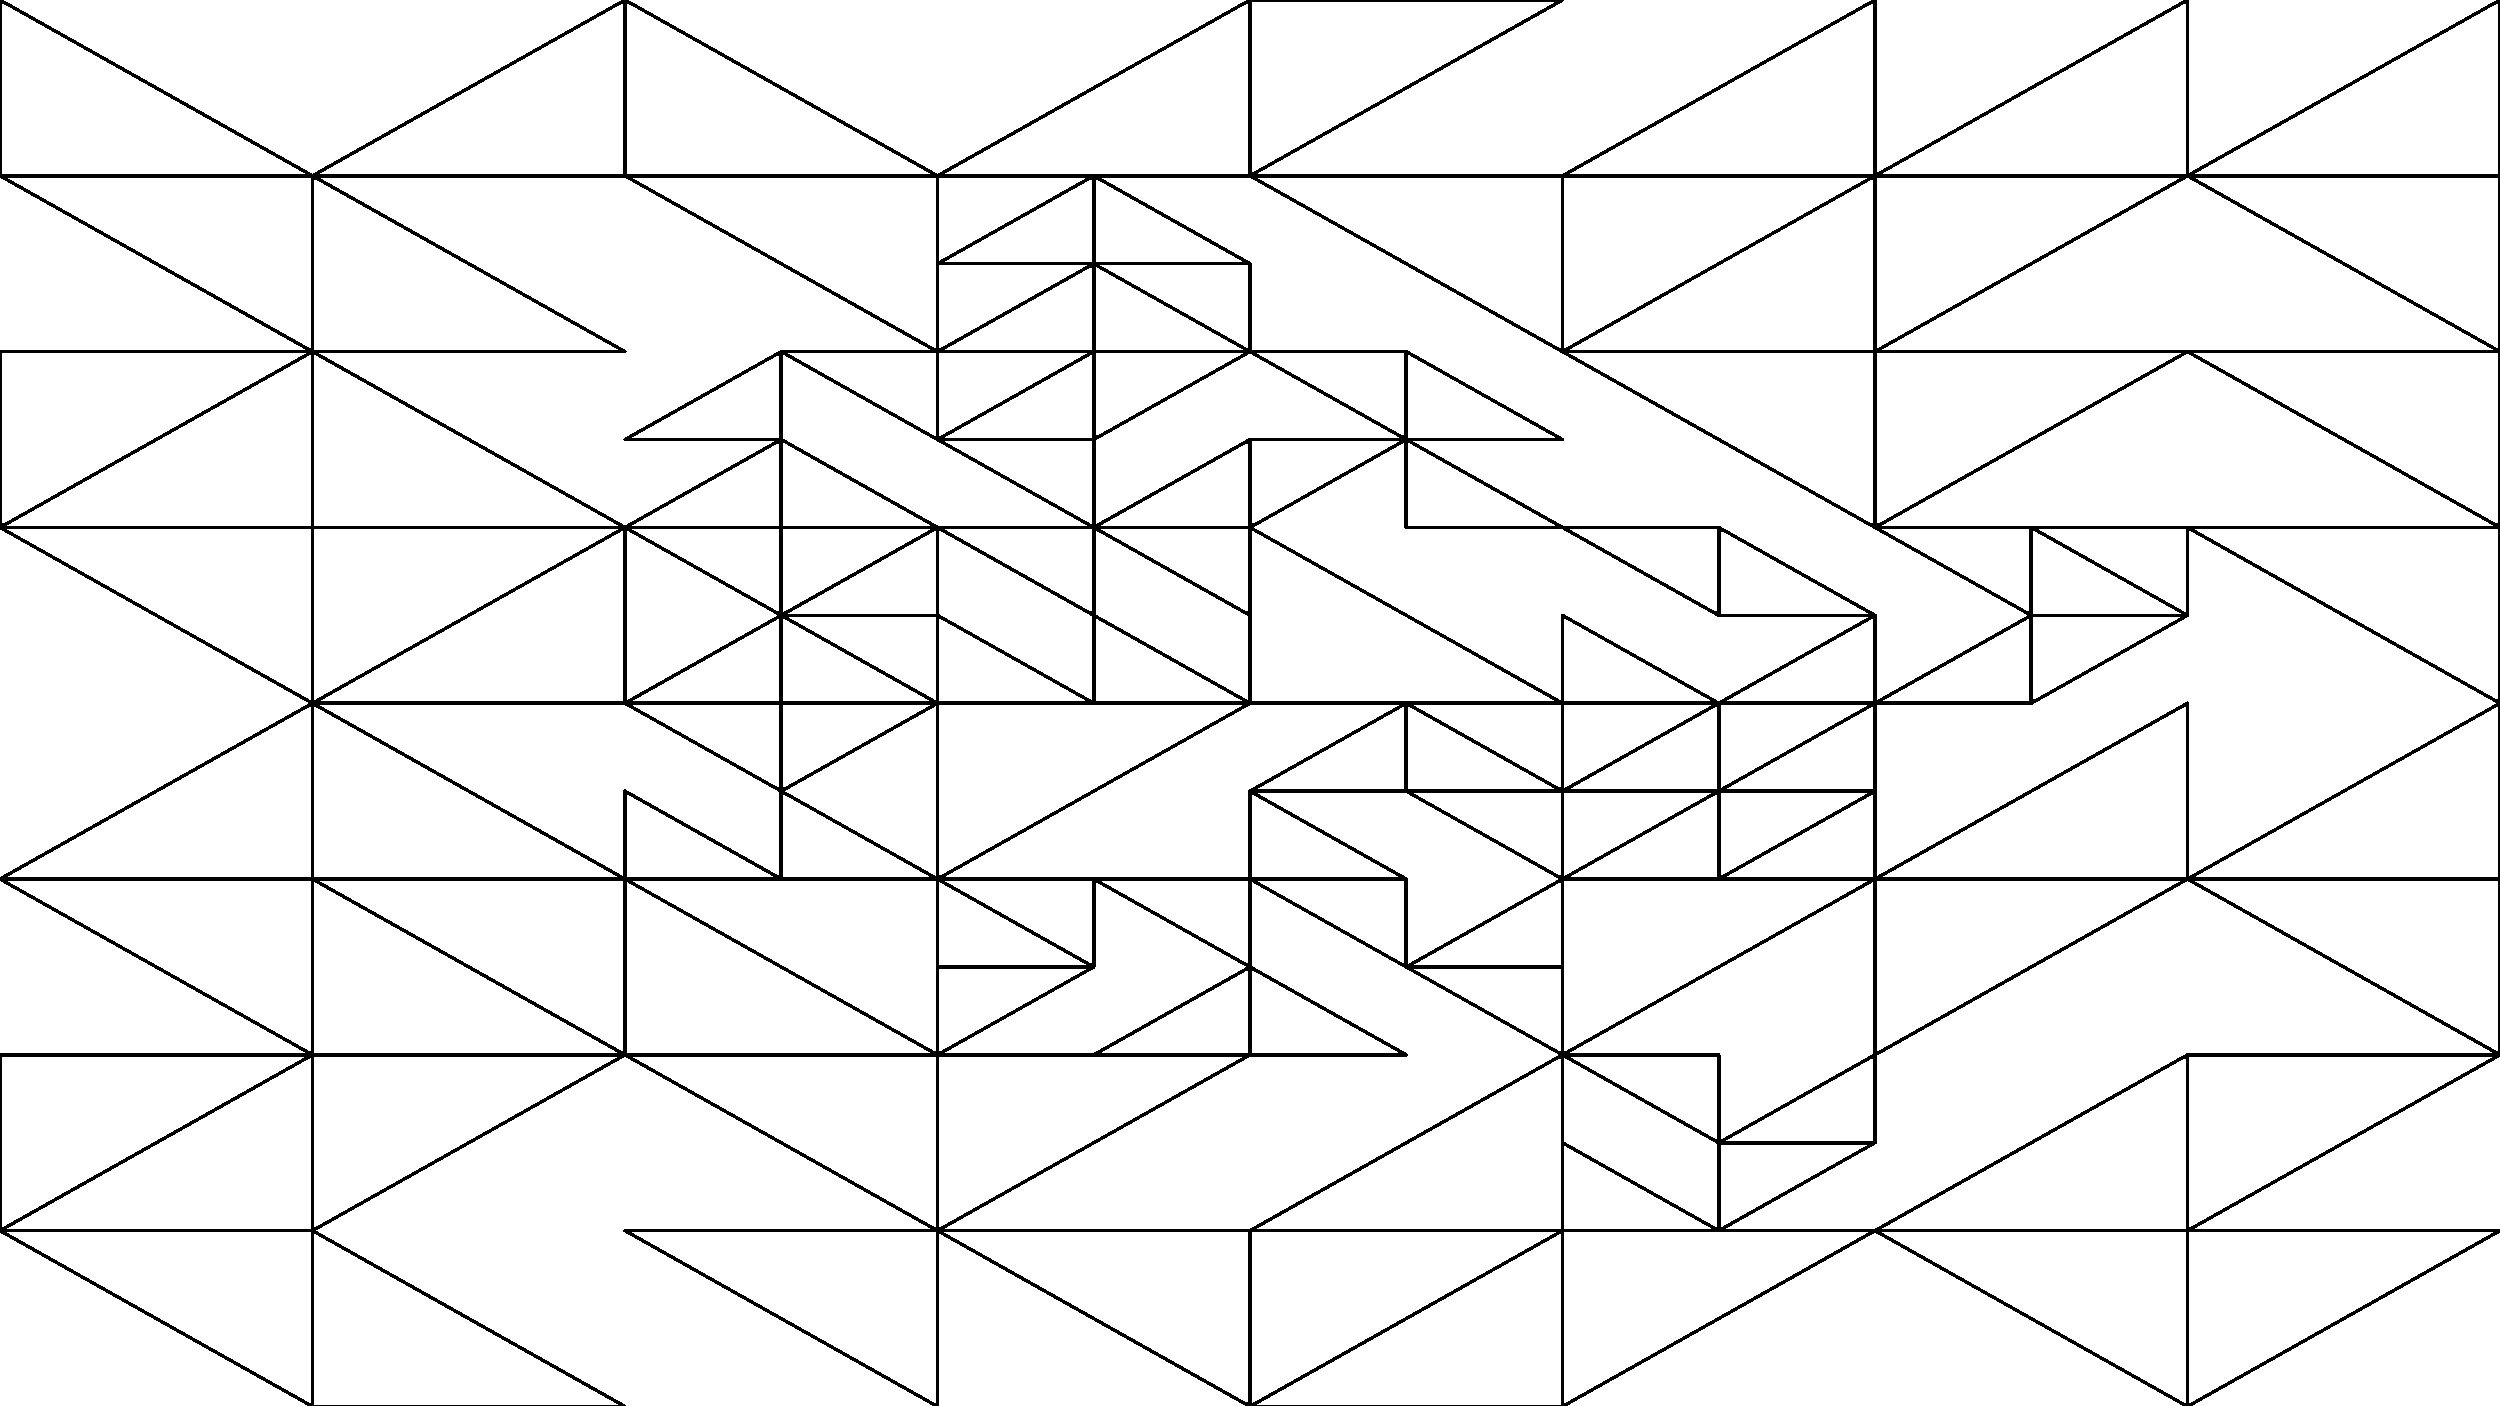 <svg xmlns="http://www.w3.org/2000/svg" version="1.1" xmlns:xlink="http://www.w3.org/1999/xlink" xmlns:svgjs="http://svgjs.dev/svgjs" viewBox="0 0 1422 800"><g shape-rendering="crispEdges" stroke-linejoin="round" fill="none" stroke-width="2" stroke="hsl(220, 62%, 45%)"><polygon points="1422,0 1422,100 1244.25,100"></polygon><polygon points="1066.5,100 1244.25,0 1244.25,100"></polygon><polygon points="1244.25,100 1066.5,100 1066.5,200"></polygon><polygon points="1244.25,100 1422,200 1422,100"></polygon><polygon points="1066.5,100 888.75,100 1066.5,0"></polygon><polygon points="711,0 711,100 888.75,0"></polygon><polygon points="888.75,200 711,100 888.75,100"></polygon><polygon points="1066.5,200 1066.5,100 888.75,200"></polygon><polygon points="1066.5,200 1066.5,300 888.75,200"></polygon><polygon points="799.875,250 888.75,250 799.875,200"></polygon><polygon points="799.875,200 799.875,250 711,200"></polygon><polygon points="799.875,250 711,250 711,300"></polygon><polygon points="799.875,250 799.875,300 888.75,300"></polygon><polygon points="711,300 888.75,400 711,400"></polygon><polygon points="977.625,300 977.625,350 1066.5,350"></polygon><polygon points="977.625,350 977.625,300 888.75,300"></polygon><polygon points="888.75,350 977.625,400 888.75,400"></polygon><polygon points="1066.5,400 1066.5,350 977.625,400"></polygon><polygon points="1422,200 1422,300 1244.25,200"></polygon><polygon points="1244.25,200 1066.5,200 1066.5,300"></polygon><polygon points="1244.25,300 1155.375,300 1244.25,350"></polygon><polygon points="1155.375,300 1155.375,350 1066.5,300"></polygon><polygon points="1155.375,400 1155.375,350 1066.5,400"></polygon><polygon points="1155.375,400 1155.375,350 1244.25,350"></polygon><polygon points="1422,400 1244.25,300 1422,300"></polygon><polygon points="711,0 533.25,100 711,100"></polygon><polygon points="533.25,100 355.5,0 355.5,100"></polygon><polygon points="533.25,200 533.25,100 355.5,100"></polygon><polygon points="622.125,100 711,150 622.125,150"></polygon><polygon points="622.125,150 622.125,100 533.25,150"></polygon><polygon points="533.25,200 622.125,150 622.125,200"></polygon><polygon points="711,150 711,200 622.125,150"></polygon><polygon points="177.75,100 355.5,0 355.5,100"></polygon><polygon points="0,0 177.75,100 0,100"></polygon><polygon points="0,100 177.75,200 177.75,100"></polygon><polygon points="177.75,100 355.5,200 177.75,200"></polygon><polygon points="177.75,200 355.5,300 177.75,300"></polygon><polygon points="0,300 177.75,200 0,200"></polygon><polygon points="177.75,300 177.75,400 0,300"></polygon><polygon points="177.75,400 355.5,400 355.5,300"></polygon><polygon points="622.125,250 622.125,200 711,200"></polygon><polygon points="622.125,250 622.125,200 533.25,250"></polygon><polygon points="622.125,300 533.25,250 622.125,250"></polygon><polygon points="711,300 711,250 622.125,300"></polygon><polygon points="533.25,200 533.25,250 444.375,200"></polygon><polygon points="444.375,200 444.375,250 355.5,250"></polygon><polygon points="355.5,300 444.375,300 444.375,250"></polygon><polygon points="444.375,250 533.25,300 444.375,300"></polygon><polygon points="533.25,350 533.25,300 444.375,350"></polygon><polygon points="444.375,300 355.5,300 444.375,350"></polygon><polygon points="355.5,400 444.375,400 444.375,350"></polygon><polygon points="533.25,350 444.375,350 533.25,400"></polygon><polygon points="711,350 711,300 622.125,300"></polygon><polygon points="622.125,350 622.125,300 533.25,300"></polygon><polygon points="533.25,350 533.25,400 622.125,400"></polygon><polygon points="711,400 622.125,400 622.125,350"></polygon><polygon points="711,400 533.25,400 533.25,500"></polygon><polygon points="444.375,450 533.25,400 444.375,400"></polygon><polygon points="444.375,450 444.375,400 355.5,400"></polygon><polygon points="444.375,500 355.5,450 355.5,500"></polygon><polygon points="533.25,500 444.375,500 444.375,450"></polygon><polygon points="355.5,500 533.25,600 533.25,500"></polygon><polygon points="711,500 711,550 622.125,500"></polygon><polygon points="622.125,500 622.125,550 533.25,500"></polygon><polygon points="533.25,600 533.25,550 622.125,550"></polygon><polygon points="711,550 711,600 622.125,600"></polygon><polygon points="355.5,500 177.75,500 177.75,400"></polygon><polygon points="177.75,400 177.75,500 0,500"></polygon><polygon points="177.75,500 177.75,600 0,500"></polygon><polygon points="355.5,600 355.5,500 177.75,500"></polygon><polygon points="355.5,600 177.75,700 177.75,600"></polygon><polygon points="177.75,600 0,600 0,700"></polygon><polygon points="177.75,800 0,700 177.75,700"></polygon><polygon points="177.75,800 177.75,700 355.5,800"></polygon><polygon points="533.25,700 711,600 533.25,600"></polygon><polygon points="355.5,600 533.25,700 533.25,600"></polygon><polygon points="355.5,700 533.25,800 533.25,700"></polygon><polygon points="711,700 711,800 533.25,700"></polygon><polygon points="1422,400 1422,500 1244.25,500"></polygon><polygon points="1244.25,400 1244.25,500 1066.5,500"></polygon><polygon points="1066.5,500 1244.25,500 1066.5,600"></polygon><polygon points="1422,600 1422,500 1244.25,500"></polygon><polygon points="1066.5,450 977.625,450 1066.5,400"></polygon><polygon points="977.625,400 977.625,450 888.75,450"></polygon><polygon points="977.625,500 888.75,500 977.625,450"></polygon><polygon points="1066.5,450 1066.5,500 977.625,500"></polygon><polygon points="888.75,400 888.75,450 799.875,400"></polygon><polygon points="799.875,450 799.875,400 711,450"></polygon><polygon points="711,500 711,450 799.875,500"></polygon><polygon points="888.75,500 888.75,450 799.875,450"></polygon><polygon points="888.75,500 888.75,550 799.875,550"></polygon><polygon points="799.875,500 799.875,550 711,500"></polygon><polygon points="799.875,600 711,550 711,600"></polygon><polygon points="888.75,550 888.75,600 799.875,550"></polygon><polygon points="888.75,500 1066.5,500 888.75,600"></polygon><polygon points="1066.5,600 977.625,650 1066.5,650"></polygon><polygon points="888.75,600 977.625,650 977.625,600"></polygon><polygon points="888.75,650 977.625,700 888.75,700"></polygon><polygon points="1066.5,650 977.625,650 977.625,700"></polygon><polygon points="888.75,600 711,700 888.75,700"></polygon><polygon points="711,800 888.75,800 888.75,700"></polygon><polygon points="888.75,800 1066.5,700 888.75,700"></polygon><polygon points="1244.25,700 1244.25,600 1422,600"></polygon><polygon points="1244.25,600 1066.5,700 1244.25,700"></polygon><polygon points="1066.5,700 1244.25,700 1244.25,800"></polygon><polygon points="1244.25,700 1244.25,800 1422,700"></polygon></g><g fill="hsl(220, 62%, 45%)" stroke-width="3" stroke="hsl(220, 43%, 13%)"></g></svg>